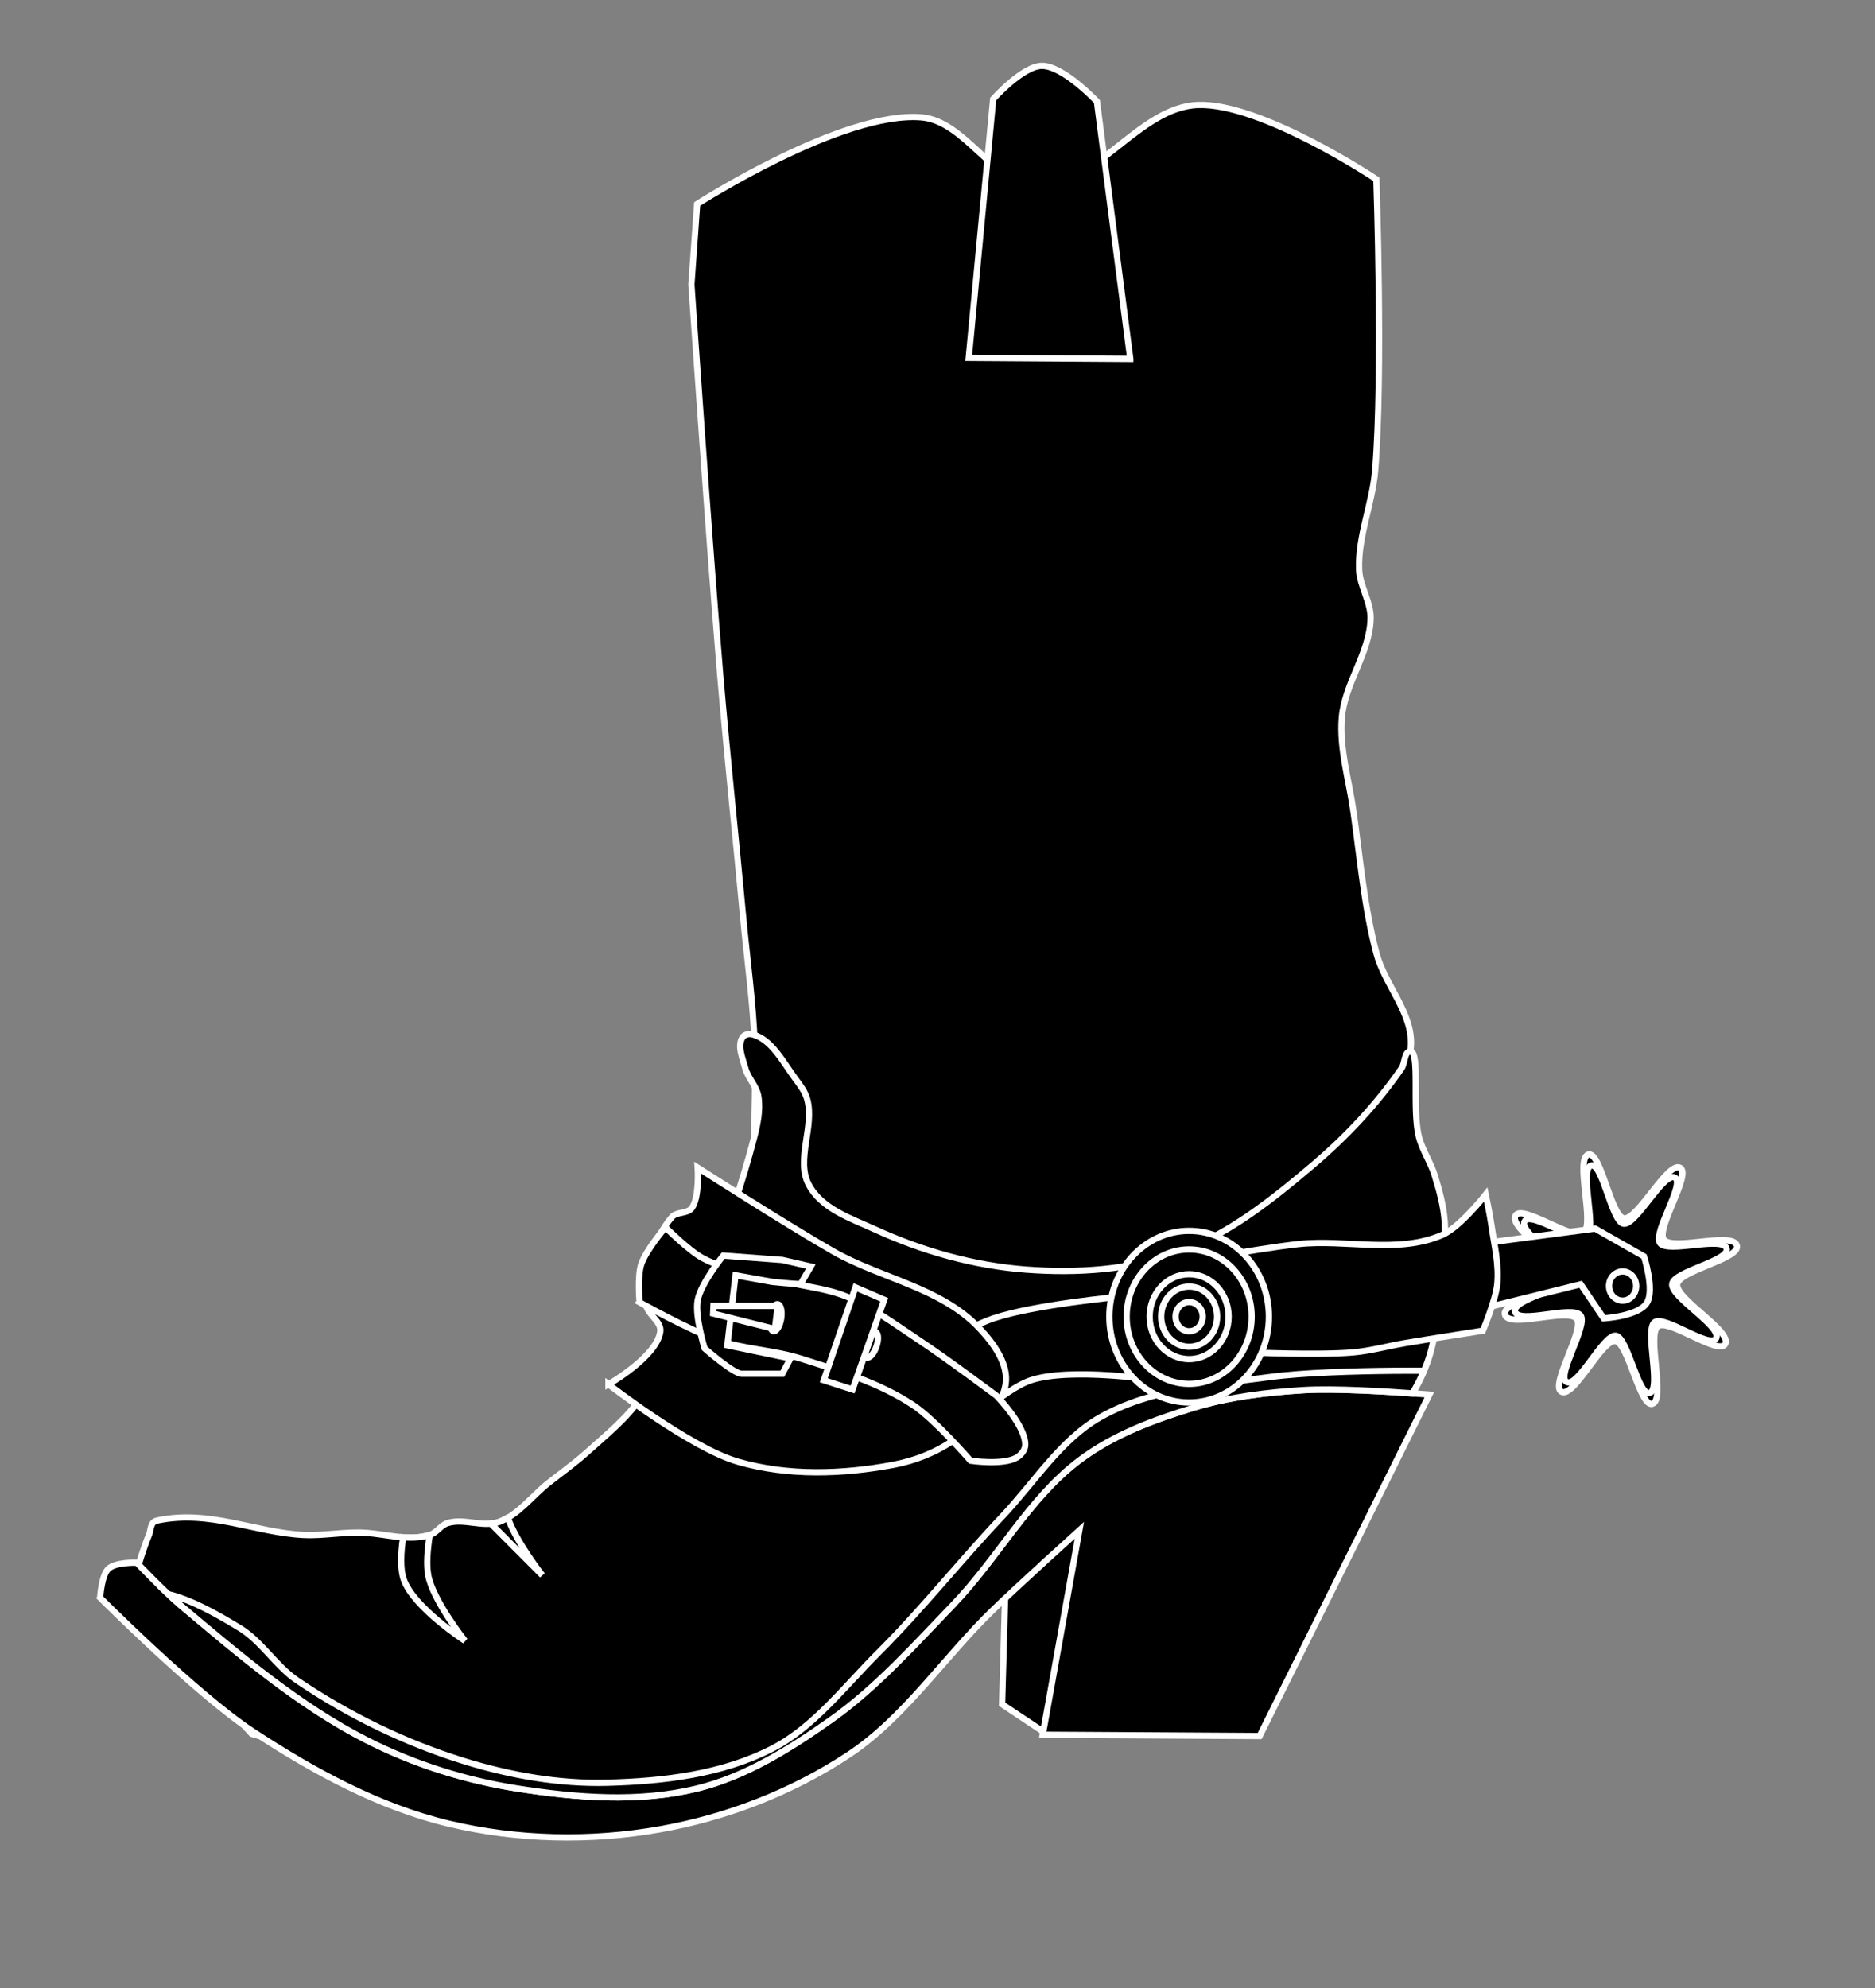 <?xml version="1.0"?><svg width="300" height="318" viewBox="0 0 300 318" xmlns="http://www.w3.org/2000/svg">
 <rect x="0" y="0" width="300" height="318" fill="#808080" stroke="none"/>
 <title>Cowgirl hat and boot</title>
 <g>
  <title>Little Debbie</title>
  <g id="g4106">
   <path stroke="#ffffff" d="m167.172,277.166l-6.838,-4.551l0.652,-23.107l14.977,-9.452l-8.791,37.11z" id="path4022"/>
   <path stroke="#ffffff" d="m120.753,167.311c-0.241,-6.959 -1.227,-13.865 -1.866,-20.795c-1.188,-12.877 -2.574,-25.733 -3.66,-38.62c-1.751,-20.776 -4.605,-62.386 -4.605,-62.386l0.921,-12.873c0,0 23.237,-14.944 35.917,-13.864c6.985,0.595 11.416,10.636 18.419,10.893c9.471,0.347 16.315,-12.54 25.787,-12.873c10.199,-0.358 28.55,11.883 28.55,11.883c0,0 1.088,31.089 -0.189,46.542c-0.441,5.34 -2.753,10.486 -2.574,15.844c0.091,2.72 1.915,5.201 1.842,7.922c-0.149,5.531 -4.167,10.331 -4.605,15.844c-0.395,4.977 1.137,9.917 1.842,14.854c1.088,7.617 1.728,15.362 3.684,22.776c1.353,5.13 5.839,9.532 5.526,14.854c-0.4,6.783 -9.21,17.825 -9.21,17.825l-26.311,25.17l-13.29,5.528l-56.721,-21.786c0,0 0.851,-17.829 0.543,-26.737z" id="path2991"/>
   <path stroke="#ffffff" d="m20.578,256.034c0,0 1.815,-7.154 3.257,-10.502c0.352,-0.818 0.155,-2.066 1.303,-2.308c8.433,-1.784 15.604,1.923 23.443,2.308c3.268,0.16 6.601,-0.559 9.906,-0.341c3.494,0.229 6.957,1.364 10.281,0.341c1.068,-0.328 1.763,-1.553 2.827,-1.894c2.648,-0.85 5.673,0.755 8.288,-0.204c3.067,-1.123 5.222,-4.121 7.828,-6.188c2.076,-1.647 4.241,-3.17 6.217,-4.952c3.078,-2.776 6.4,-5.409 8.75,-8.913c8.272,-12.338 14.133,-26.7 17.958,-41.343c0.564,-2.158 1.058,-4.477 0.691,-6.683c-0.272,-1.635 -1.643,-2.861 -2.072,-4.456c-0.428,-1.593 -1.327,-3.579 -0.461,-4.952c0.314,-0.496 1.07,-0.641 1.612,-0.495c3.107,0.835 4.901,4.496 6.907,7.18c0.734,0.982 1.513,2.01 1.842,3.219c1.187,4.356 -1.844,9.661 0.23,13.616c2.049,3.909 6.752,5.421 10.591,7.179c7.639,3.498 15.893,5.816 24.175,6.437c8.159,0.611 16.652,0.078 24.405,-2.723c7.997,-2.891 15.026,-8.483 21.642,-14.111c5.234,-4.454 10.067,-9.585 14.044,-15.349c0.574,-0.831 0.422,-2.663 1.382,-2.723c1.633,-0.104 0.283,9.206 1.382,13.616c0.542,2.177 1.869,4.051 2.532,6.189c0.748,2.412 1.434,4.892 1.612,7.427c0.221,3.136 -0.36,6.282 -0.69,9.408c-0.412,3.895 -0.539,7.886 -1.612,11.635c-0.676,2.364 -1.735,4.614 -2.993,6.684c-0.386,0.636 -1.381,1.733 -1.381,1.733l-35.457,3.218l-30.392,23.271l-28.779,32.184l-41.443,7.18l-48.12,-13.369l-19.705,-21.316z" id="path2989"/>
   <path stroke="#ffffff" d="m16.022,255.576c0,0 15.499,15.529 24.48,21.42c9.709,6.368 20.156,12.052 31.258,14.704c11.022,2.634 22.722,2.883 33.863,0.907c10.563,-1.874 21.028,-5.875 30.148,-11.904c9.028,-5.968 15.351,-15.719 23.251,-23.314c4.476,-4.303 13.676,-12.604 13.676,-12.604l-5.861,32.703l34.707,0.207l27.159,-54.617c0,0 -13.466,-1.116 -20.188,-0.7c-5.915,0.366 -11.882,1.065 -17.583,2.801c-6.362,1.937 -12.817,4.325 -18.234,8.403c-8.051,6.061 -13.119,15.764 -20.188,23.107c-6.228,6.47 -12.302,13.295 -19.536,18.413c-6.627,4.689 -13.752,9.118 -21.49,10.997c-9.317,2.262 -19.202,1.479 -28.653,0c-8.292,-1.297 -16.517,-3.857 -24.095,-7.702c-10.889,-5.526 -20.476,-13.723 -29.956,-21.707c-2.442,-2.056 -6.897,-6.716 -6.897,-6.716c0,0 -3.411,-0.134 -4.558,0.986c-1.107,1.081 -1.302,4.615 -1.302,4.615z" id="path2987"/>
   <path stroke="#ffffff" id="path2993" d="m264.409,224.545c-1.998,0.689 -3.862,-9.759 -5.944,-10.029c-2.186,-0.284 -6.659,9.177 -8.633,8.104c-1.88,-1.022 3.751,-9.863 2.458,-11.643c-1.358,-1.869 -10.798,1.587 -11.494,-0.667c-0.663,-2.146 9.081,-3.941 9.339,-6.183c0.271,-2.354 -8.686,-7.516 -7.677,-9.633c0.961,-2.016 9.29,4.071 10.956,2.688c1.749,-1.453 -1.405,-11.741 0.689,-12.486c1.994,-0.71 3.648,9.933 5.736,10.196c2.193,0.276 7.028,-9.181 8.982,-8.092c1.861,1.037 -3.91,9.696 -2.612,11.481c1.363,1.874 11.001,-1.316 11.68,0.942c0.647,2.15 -9.266,3.982 -9.544,6.218c-0.292,2.348 8.717,7.413 7.708,9.519c-0.96,2.005 -9.174,-4.188 -10.821,-2.785c-1.73,1.473 1.276,11.647 -0.822,12.37z"/>
   <path stroke="#ffffff" d="m263.96,222.814c-1.824,0.628 -3.525,-8.907 -5.425,-9.153c-1.995,-0.259 -6.077,8.376 -7.879,7.396c-1.716,-0.933 3.423,-9.002 2.243,-10.626c-1.239,-1.706 -9.855,1.449 -10.49,-0.608c-0.605,-1.959 8.288,-3.597 8.523,-5.643c0.247,-2.149 -7.928,-6.86 -7.007,-8.792c0.877,-1.84 8.479,3.716 9.999,2.453c1.597,-1.326 -1.283,-10.716 0.628,-11.396c1.82,-0.648 3.329,9.066 5.235,9.306c2.001,0.252 6.414,-8.38 8.198,-7.385c1.698,0.947 -3.568,8.849 -2.384,10.478c1.244,1.711 10.04,-1.201 10.66,0.859c0.59,1.962 -8.457,3.634 -8.711,5.675c-0.266,2.143 7.956,6.766 7.035,8.688c-0.877,1.83 -8.373,-3.822 -9.877,-2.541c-1.579,1.345 1.165,10.63 -0.75,11.29z" id="path3124"/>
   <path stroke="#ffffff" d="m184.972,220.784c0,0 -13.638,-2.11 -20.013,0c-4.435,1.468 -11.512,8.417 -11.512,8.417l-7.828,-11.388c0,0 8.637,-5.342 13.354,-6.932c6.526,-2.2 20.262,-3.466 20.262,-3.466l5.738,13.368z" id="path3003"/>
   <path stroke="#ffffff" d="m223.143,219.267c-6.308,0.057 -14.664,0.292 -19.979,1.007c-9.201,1.239 -18.959,1.795 -27.159,6.452c-6.337,3.599 -10.528,10.453 -15.643,15.85c-6.74,7.112 -12.877,14.88 -19.805,21.78c-5.436,5.414 -10.34,11.943 -17.03,15.366c-8.046,4.116 -17.349,5.198 -26.257,5.445c-7.747,0.215 -15.584,-1.164 -23.031,-3.468c-9.376,-2.902 -18.457,-7.306 -26.708,-12.904c-3.407,-2.312 -5.681,-6.265 -9.192,-8.391c-3.549,-2.15 -7.429,-4.39 -11.411,-5.408c0.666,0.629 1.299,1.224 1.838,1.678c9.479,7.983 19.079,16.18 29.968,21.706c7.577,3.846 15.815,6.423 24.106,7.72c9.452,1.479 19.334,2.262 28.65,0c7.738,-1.879 14.843,-6.314 21.47,-11.002c7.234,-5.118 13.335,-11.954 19.563,-18.424c7.068,-7.343 12.135,-17.025 20.187,-23.086c5.417,-4.078 11.847,-6.454 18.21,-8.391c5.701,-1.736 11.67,-2.469 17.585,-2.834c5.02,-0.31 13.389,0.226 17.481,0.522c0.685,-1.15 1.31,-2.371 1.838,-3.618c-1.348,-0.002 -2.875,-0.016 -4.683,0z" id="path3059"/>
   <path stroke="#ffffff" d="m97.356,221.435c0,0 13.091,10.171 20.721,12.378c8.005,2.316 16.699,2.027 24.866,0.495c3.398,-0.637 6.775,-1.945 9.67,-3.961c3.28,-2.284 7.663,-4.765 8.289,-8.912c0.495,-3.279 -1.951,-6.573 -4.144,-8.912c-6.189,-6.602 -15.786,-7.978 -23.484,-12.378c-7.346,-4.199 -21.642,-13.368 -21.642,-13.368c0,0 0.316,4.721 -0.921,6.437c-0.716,0.994 -2.436,0.556 -3.223,1.485c-3.039,3.59 -4.586,9.033 -4.144,13.864c0.155,1.691 2.544,2.777 2.302,4.456c-0.581,4.038 -8.289,8.417 -8.289,8.417z" id="path2995"/>
   <path stroke="#ffffff" d="m236.333,198.999l18.879,-2.476l7.828,4.456c0,0 1.747,5.367 0.461,7.427c-1.353,2.167 -6.907,2.476 -6.907,2.476l-3.684,-5.447l-17.959,4.456l1.382,-10.893z" id="path2999"/>
   <path stroke="#ffffff" d="m197.652,200.484c0,0 6.739,-1.128 10.131,-1.485c7.652,-0.807 15.904,1.635 23.024,-1.485c2.821,-1.236 6.907,-6.437 6.907,-6.437c0,0 0.685,3.287 0.921,4.951c0.441,3.117 1.238,6.273 0.921,9.407c-0.263,2.594 -2.302,7.427 -2.302,7.427c0,0 -8.294,1.28 -12.433,1.981c-2.767,0.468 -5.497,1.237 -8.289,1.485c-5.542,0.493 -16.684,0 -16.684,0c-4.699,-7.958 0.336,-5.401 -2.196,-15.844z" id="path2997"/>
   <path stroke="#ffffff" id="path3001" d="m203.026,210.614c0,7.58 -5.715,13.725 -12.764,13.725c-7.049,0 -12.764,-6.145 -12.764,-13.725c0,-7.58 5.715,-13.725 12.764,-13.725c7.049,0 12.764,6.145 12.764,13.725z"/>
   <path stroke="#ffffff" d="m102.333,208.317c0,0 8.109,4.521 12.433,6.03c4.323,1.509 8.992,1.594 13.354,2.971c6.154,1.943 12.491,3.822 17.959,7.427c3.521,2.321 9.21,8.912 9.21,8.912c0,0 5.202,0.761 7.368,-0.495c0.675,-0.392 1.349,-1.156 1.381,-1.981c0.123,-3.111 -4.605,-7.922 -4.605,-7.922c0,0 -8.185,-6.116 -12.433,-8.912c-3.751,-2.469 -7.407,-5.235 -11.512,-6.932c-3.232,-1.336 -6.768,-1.587 -10.131,-2.476c-4.317,-1.141 -8.904,-1.559 -12.893,-3.669c-2.259,-1.195 -5.986,-4.951 -5.986,-4.951c0,0 -3.167,3.667 -3.896,5.967c-0.603,1.905 -0.249,6.03 -0.249,6.03z" id="path3024"/>
   <path stroke="#ffffff" d="m200.263,210.614c0,5.939 -4.478,10.754 -10.001,10.754c-5.524,0 -10.001,-4.815 -10.001,-10.754c0,-5.939 4.478,-10.754 10.001,-10.754c5.524,0 10.001,4.815 10.001,10.754z" id="path3072"/>
   <path stroke="#ffffff" id="path3082" d="m196.579,210.614c0,3.752 -2.828,6.793 -6.318,6.793c-3.489,0 -6.318,-3.041 -6.318,-6.793c0,-3.752 2.828,-6.793 6.318,-6.793c3.489,0 6.318,3.041 6.318,6.793z"/>
   <path stroke="#ffffff" d="m194.737,210.614c0,2.658 -2.004,4.812 -4.476,4.812c-2.472,0 -4.476,-2.155 -4.476,-4.812c0,-2.658 2.004,-4.812 4.476,-4.812c2.472,0 4.476,2.155 4.476,4.812z" id="path3084"/>
   <path stroke="#ffffff" id="path3094" d="m192.435,210.614c0,1.291 -0.973,2.337 -2.173,2.337c-1.2,0 -2.173,-1.046 -2.173,-2.337c0,-1.291 0.973,-2.337 2.173,-2.337c1.2,0 2.173,1.046 2.173,2.337z"/>
   <path stroke="#ffffff" d="m128.099,205.395c-1.303,0 -4.558,-0.35 -4.558,-0.35l-5.862,-1.05l-1.302,11.203l10.094,2.1l-1.303,2.451c0,0 -5.209,0 -6.512,0c-1.302,0 -5.92,-4.059 -5.92,-4.059c0,0 -1.588,-5.156 -1.11,-7.701c0.516,-2.744 4.1,-7.146 4.1,-7.146l9.442,0.701l4.558,1.05l-1.627,2.801z" id="path3170"/>
   <path stroke="#ffffff" d="m140.203,215.459c-0.407,1.126 -1.111,1.884 -1.572,1.691c-0.461,-0.193 -0.505,-1.262 -0.098,-2.388c0.407,-1.126 1.111,-1.884 1.572,-1.691c0.461,0.193 0.505,1.262 0.098,2.388z" id="path3964"/>
   <path stroke="#ffffff" d="m136.87,205.93l-5.066,14.854l4.605,1.486l5.065,-14.36l-4.604,-1.98z" id="path3180"/>
   <path stroke="#ffffff" id="path3962" d="m124.981,210.944c-0.194,1.19 -0.746,2.081 -1.233,1.989c-0.487,-0.092 -0.725,-1.131 -0.531,-2.322c0.194,-1.19 0.746,-2.081 1.233,-1.989c0.487,0.092 0.725,1.131 0.531,2.322z"/>
   <path stroke="#ffffff" id="path3958" d="m124.445,208.899l-10.29,-0.007l-0.055,1.227l9.87,2.478l0.476,-3.697z"/>
   <path stroke="#ffffff" d="m261.789,205.713c0,1.291 -0.973,2.337 -2.173,2.337c-1.2,0 -2.173,-1.046 -2.173,-2.337c0,-1.291 0.973,-2.337 2.173,-2.337c1.2,0 2.173,1.046 2.173,2.337z" id="path3966"/>
   <path stroke="#ffffff" d="m68.759,245.522c-1.404,0.432 -2.82,0.481 -4.265,0.374c-0.351,2.437 -0.501,5.013 0.103,6.75c1.558,4.486 9.782,9.809 9.782,9.809c0,0 -5.123,-6.474 -5.863,-10.48c-0.319,-1.728 -0.121,-4.138 0.243,-6.453l0,0z" id="path3970"/>
   <path stroke="#ffffff" d="m81.246,242.763c-0.435,0.252 -0.88,0.498 -1.353,0.671c-0.447,0.164 -0.921,0.222 -1.387,0.261l8.255,8.28c0,0 -4.137,-5.243 -5.515,-9.212z" id="path3972"/>
   <path stroke="#ffffff" d="m180.85,57.41l-25.852,-0.171l3.912,-41.39c0,0 4.703,-5.269 7.773,-5.31c3.432,-0.046 8.825,5.703 8.825,5.703l5.342,41.168z" id="path3996"/>
  </g>
 </g>
</svg>
